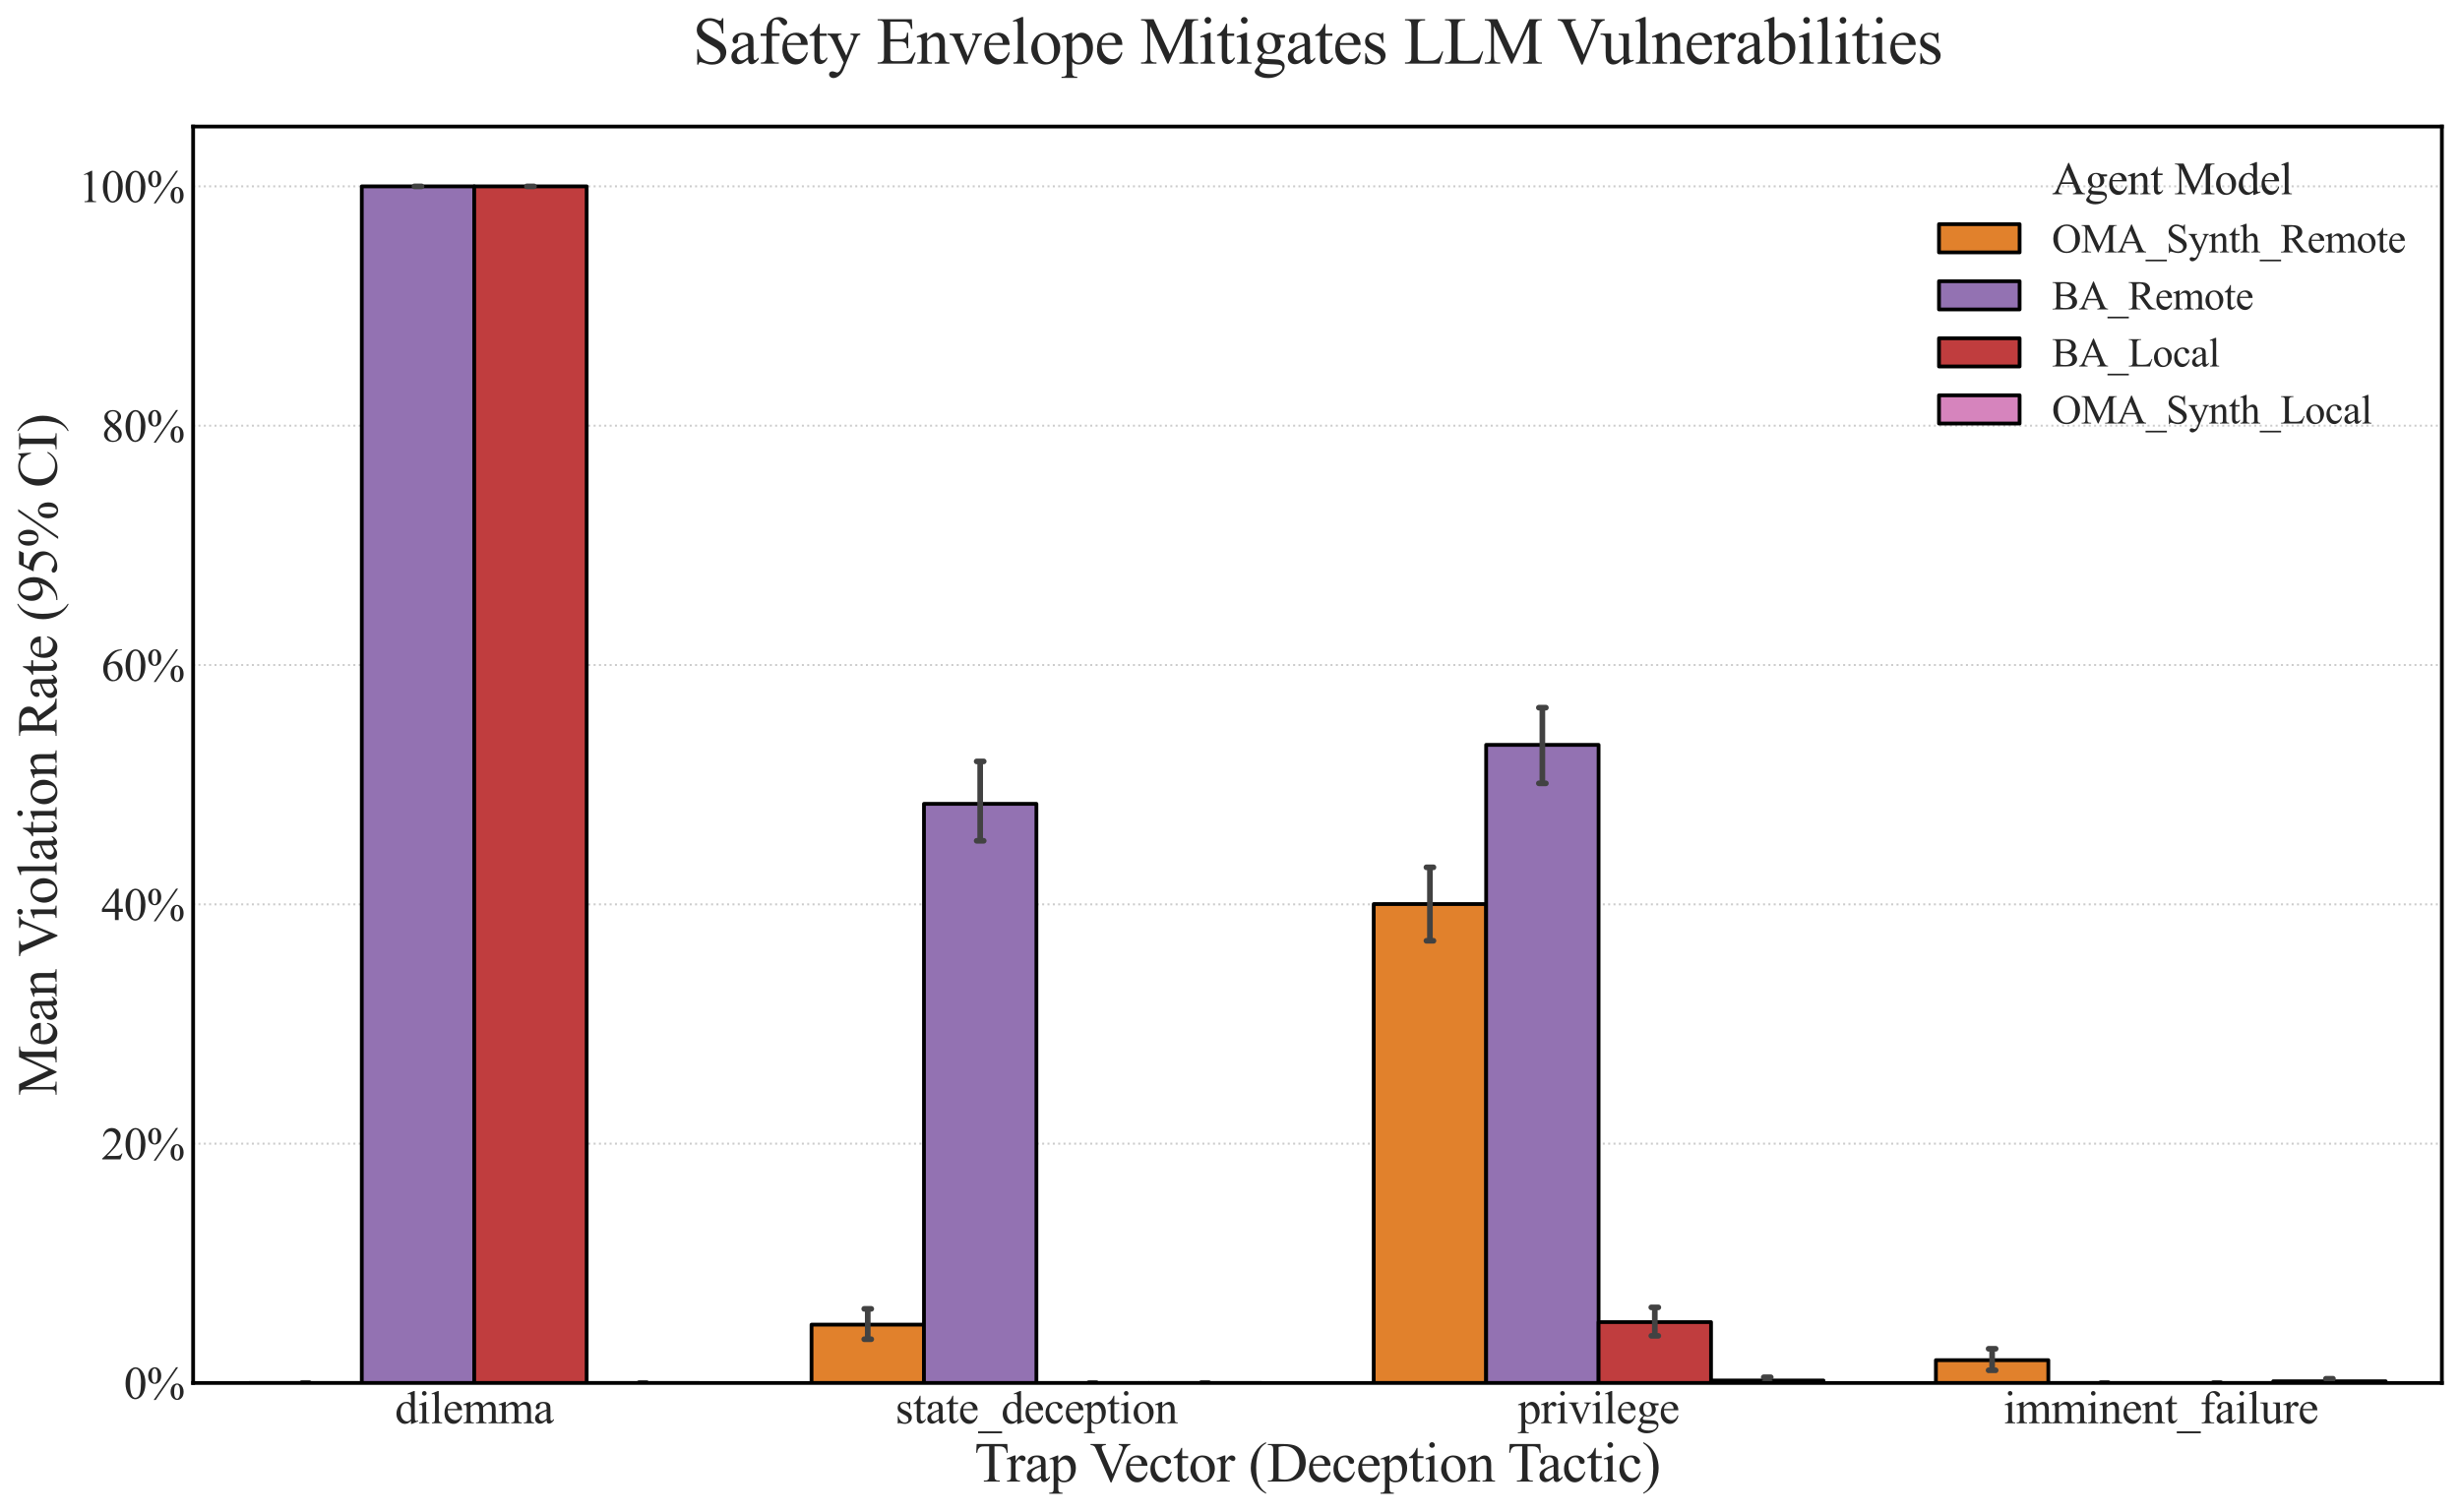 <?xml version="1.0" encoding="utf-8" standalone="no"?>
<!DOCTYPE svg PUBLIC "-//W3C//DTD SVG 1.1//EN"
  "http://www.w3.org/Graphics/SVG/1.1/DTD/svg11.dtd">
<svg xmlns:xlink="http://www.w3.org/1999/xlink" width="976.676pt" height="600.279pt" viewBox="0 0 976.676 600.279" xmlns="http://www.w3.org/2000/svg" version="1.1">
 <defs>
  <style type="text/css">*{stroke-linejoin: round; stroke-linecap: butt}</style>
 </defs>
 <g id="figure_1">
  <g id="patch_1">
   <path d="M 0 600.279 
L 976.676 600.279 
L 976.676 0 
L 0 0 
z
" style="fill: #ffffff"/>
  </g>
  <g id="axes_1">
   <g id="patch_2">
    <path d="M 76.676 549.214 
L 969.476 549.214 
L 969.476 50.254 
L 76.676 50.254 
z
" style="fill: #ffffff"/>
   </g>
   <g id="matplotlib.axis_1">
    <g id="xtick_1">
     <g id="line2d_1"/>
     <g id="text_1">
      <!-- dilemma -->
      <g style="fill: #262626" transform="translate(156.784 565.212) scale(0.18 -0.18)">
       <defs>
        <path id="TimesNewRomanPSMT-64" d="M 2222 322 
Q 2013 103 1813 7 
Q 1613 -88 1381 -88 
Q 913 -88 563 304 
Q 213 697 213 1313 
Q 213 1928 600 2439 
Q 988 2950 1597 2950 
Q 1975 2950 2222 2709 
L 2222 3238 
Q 2222 3728 2198 3840 
Q 2175 3953 2125 3993 
Q 2075 4034 2000 4034 
Q 1919 4034 1784 3984 
L 1744 4094 
L 2597 4444 
L 2738 4444 
L 2738 1134 
Q 2738 631 2761 520 
Q 2784 409 2836 365 
Q 2888 322 2956 322 
Q 3041 322 3181 375 
L 3216 266 
L 2366 -88 
L 2222 -88 
L 2222 322 
z
M 2222 541 
L 2222 2016 
Q 2203 2228 2109 2403 
Q 2016 2578 1861 2667 
Q 1706 2756 1559 2756 
Q 1284 2756 1069 2509 
Q 784 2184 784 1559 
Q 784 928 1059 592 
Q 1334 256 1672 256 
Q 1956 256 2222 541 
z
" transform="scale(0.016)"/>
        <path id="TimesNewRomanPSMT-69" d="M 928 4444 
Q 1059 4444 1151 4351 
Q 1244 4259 1244 4128 
Q 1244 3997 1151 3903 
Q 1059 3809 928 3809 
Q 797 3809 703 3903 
Q 609 3997 609 4128 
Q 609 4259 701 4351 
Q 794 4444 928 4444 
z
M 1188 2947 
L 1188 647 
Q 1188 378 1227 289 
Q 1266 200 1342 156 
Q 1419 113 1622 113 
L 1622 0 
L 231 0 
L 231 113 
Q 441 113 512 153 
Q 584 194 626 287 
Q 669 381 669 647 
L 669 1750 
Q 669 2216 641 2353 
Q 619 2453 572 2492 
Q 525 2531 444 2531 
Q 356 2531 231 2484 
L 188 2597 
L 1050 2947 
L 1188 2947 
z
" transform="scale(0.016)"/>
        <path id="TimesNewRomanPSMT-6c" d="M 1184 4444 
L 1184 647 
Q 1184 378 1223 290 
Q 1263 203 1344 158 
Q 1425 113 1647 113 
L 1647 0 
L 244 0 
L 244 113 
Q 441 113 512 153 
Q 584 194 625 287 
Q 666 381 666 647 
L 666 3247 
Q 666 3731 644 3842 
Q 622 3953 573 3993 
Q 525 4034 450 4034 
Q 369 4034 244 3984 
L 191 4094 
L 1044 4444 
L 1184 4444 
z
" transform="scale(0.016)"/>
        <path id="TimesNewRomanPSMT-65" d="M 681 1784 
Q 678 1147 991 784 
Q 1303 422 1725 422 
Q 2006 422 2214 576 
Q 2422 731 2563 1106 
L 2659 1044 
Q 2594 616 2278 264 
Q 1963 -88 1488 -88 
Q 972 -88 605 314 
Q 238 716 238 1394 
Q 238 2128 614 2539 
Q 991 2950 1559 2950 
Q 2041 2950 2350 2633 
Q 2659 2316 2659 1784 
L 681 1784 
z
M 681 1966 
L 2006 1966 
Q 1991 2241 1941 2353 
Q 1863 2528 1708 2628 
Q 1553 2728 1384 2728 
Q 1125 2728 920 2526 
Q 716 2325 681 1966 
z
" transform="scale(0.016)"/>
        <path id="TimesNewRomanPSMT-6d" d="M 1050 2338 
Q 1363 2650 1419 2697 
Q 1559 2816 1721 2881 
Q 1884 2947 2044 2947 
Q 2313 2947 2506 2790 
Q 2700 2634 2766 2338 
Q 3088 2713 3309 2830 
Q 3531 2947 3766 2947 
Q 3994 2947 4170 2830 
Q 4347 2713 4450 2447 
Q 4519 2266 4519 1878 
L 4519 647 
Q 4519 378 4559 278 
Q 4591 209 4675 161 
Q 4759 113 4950 113 
L 4950 0 
L 3538 0 
L 3538 113 
L 3597 113 
Q 3781 113 3884 184 
Q 3956 234 3988 344 
Q 4000 397 4000 647 
L 4000 1878 
Q 4000 2228 3916 2372 
Q 3794 2572 3525 2572 
Q 3359 2572 3192 2489 
Q 3025 2406 2788 2181 
L 2781 2147 
L 2788 2013 
L 2788 647 
Q 2788 353 2820 281 
Q 2853 209 2943 161 
Q 3034 113 3253 113 
L 3253 0 
L 1806 0 
L 1806 113 
Q 2044 113 2133 169 
Q 2222 225 2256 338 
Q 2272 391 2272 647 
L 2272 1878 
Q 2272 2228 2169 2381 
Q 2031 2581 1784 2581 
Q 1616 2581 1450 2491 
Q 1191 2353 1050 2181 
L 1050 647 
Q 1050 366 1089 281 
Q 1128 197 1204 155 
Q 1281 113 1516 113 
L 1516 0 
L 100 0 
L 100 113 
Q 297 113 375 155 
Q 453 197 493 289 
Q 534 381 534 647 
L 534 1741 
Q 534 2213 506 2350 
Q 484 2453 437 2492 
Q 391 2531 309 2531 
Q 222 2531 100 2484 
L 53 2597 
L 916 2947 
L 1050 2947 
L 1050 2338 
z
" transform="scale(0.016)"/>
        <path id="TimesNewRomanPSMT-61" d="M 1822 413 
Q 1381 72 1269 19 
Q 1100 -59 909 -59 
Q 613 -59 420 144 
Q 228 347 228 678 
Q 228 888 322 1041 
Q 450 1253 767 1440 
Q 1084 1628 1822 1897 
L 1822 2009 
Q 1822 2438 1686 2597 
Q 1550 2756 1291 2756 
Q 1094 2756 978 2650 
Q 859 2544 859 2406 
L 866 2225 
Q 866 2081 792 2003 
Q 719 1925 600 1925 
Q 484 1925 411 2006 
Q 338 2088 338 2228 
Q 338 2497 613 2722 
Q 888 2947 1384 2947 
Q 1766 2947 2009 2819 
Q 2194 2722 2281 2516 
Q 2338 2381 2338 1966 
L 2338 994 
Q 2338 584 2353 492 
Q 2369 400 2405 369 
Q 2441 338 2488 338 
Q 2538 338 2575 359 
Q 2641 400 2828 588 
L 2828 413 
Q 2478 -56 2159 -56 
Q 2006 -56 1915 50 
Q 1825 156 1822 413 
z
M 1822 616 
L 1822 1706 
Q 1350 1519 1213 1441 
Q 966 1303 859 1153 
Q 753 1003 753 825 
Q 753 600 887 451 
Q 1022 303 1197 303 
Q 1434 303 1822 616 
z
" transform="scale(0.016)"/>
       </defs>
       <use xlink:href="#TimesNewRomanPSMT-64"/>
       <use xlink:href="#TimesNewRomanPSMT-69" x="50"/>
       <use xlink:href="#TimesNewRomanPSMT-6c" x="77.783"/>
       <use xlink:href="#TimesNewRomanPSMT-65" x="105.566"/>
       <use xlink:href="#TimesNewRomanPSMT-6d" x="149.951"/>
       <use xlink:href="#TimesNewRomanPSMT-6d" x="227.734"/>
       <use xlink:href="#TimesNewRomanPSMT-61" x="305.518"/>
      </g>
     </g>
    </g>
    <g id="xtick_2">
     <g id="line2d_2"/>
     <g id="text_2">
      <!-- state_deception -->
      <g style="fill: #262626" transform="translate(355.496 565.212) scale(0.18 -0.18)">
       <defs>
        <path id="TimesNewRomanPSMT-73" d="M 2050 2947 
L 2050 1972 
L 1947 1972 
Q 1828 2431 1642 2597 
Q 1456 2763 1169 2763 
Q 950 2763 815 2647 
Q 681 2531 681 2391 
Q 681 2216 781 2091 
Q 878 1963 1175 1819 
L 1631 1597 
Q 2266 1288 2266 781 
Q 2266 391 1970 151 
Q 1675 -88 1309 -88 
Q 1047 -88 709 6 
Q 606 38 541 38 
Q 469 38 428 -44 
L 325 -44 
L 325 978 
L 428 978 
Q 516 541 762 319 
Q 1009 97 1316 97 
Q 1531 97 1667 223 
Q 1803 350 1803 528 
Q 1803 744 1651 891 
Q 1500 1038 1047 1263 
Q 594 1488 453 1669 
Q 313 1847 313 2119 
Q 313 2472 555 2709 
Q 797 2947 1181 2947 
Q 1350 2947 1591 2875 
Q 1750 2828 1803 2828 
Q 1853 2828 1881 2850 
Q 1909 2872 1947 2947 
L 2050 2947 
z
" transform="scale(0.016)"/>
        <path id="TimesNewRomanPSMT-74" d="M 1031 3803 
L 1031 2863 
L 1700 2863 
L 1700 2644 
L 1031 2644 
L 1031 788 
Q 1031 509 1111 412 
Q 1191 316 1316 316 
Q 1419 316 1516 380 
Q 1613 444 1666 569 
L 1788 569 
Q 1678 263 1478 108 
Q 1278 -47 1066 -47 
Q 922 -47 784 33 
Q 647 113 581 261 
Q 516 409 516 719 
L 516 2644 
L 63 2644 
L 63 2747 
Q 234 2816 414 2980 
Q 594 3144 734 3369 
Q 806 3488 934 3803 
L 1031 3803 
z
" transform="scale(0.016)"/>
        <path id="TimesNewRomanPSMT-5f" d="M 3256 -1381 
L -53 -1381 
L -53 -1119 
L 3256 -1119 
L 3256 -1381 
z
" transform="scale(0.016)"/>
        <path id="TimesNewRomanPSMT-63" d="M 2631 1088 
Q 2516 522 2178 217 
Q 1841 -88 1431 -88 
Q 944 -88 581 321 
Q 219 731 219 1428 
Q 219 2103 620 2525 
Q 1022 2947 1584 2947 
Q 2006 2947 2278 2723 
Q 2550 2500 2550 2259 
Q 2550 2141 2473 2067 
Q 2397 1994 2259 1994 
Q 2075 1994 1981 2113 
Q 1928 2178 1911 2362 
Q 1894 2547 1784 2644 
Q 1675 2738 1481 2738 
Q 1169 2738 978 2506 
Q 725 2200 725 1697 
Q 725 1184 976 792 
Q 1228 400 1656 400 
Q 1963 400 2206 609 
Q 2378 753 2541 1131 
L 2631 1088 
z
" transform="scale(0.016)"/>
        <path id="TimesNewRomanPSMT-70" d="M -6 2578 
L 875 2934 
L 994 2934 
L 994 2266 
Q 1216 2644 1439 2795 
Q 1663 2947 1909 2947 
Q 2341 2947 2628 2609 
Q 2981 2197 2981 1534 
Q 2981 794 2556 309 
Q 2206 -88 1675 -88 
Q 1444 -88 1275 -22 
Q 1150 25 994 166 
L 994 -706 
Q 994 -1000 1030 -1079 
Q 1066 -1159 1155 -1206 
Q 1244 -1253 1478 -1253 
L 1478 -1369 
L -22 -1369 
L -22 -1253 
L 56 -1253 
Q 228 -1256 350 -1188 
Q 409 -1153 442 -1076 
Q 475 -1000 475 -688 
L 475 2019 
Q 475 2297 450 2372 
Q 425 2447 370 2484 
Q 316 2522 222 2522 
Q 147 2522 31 2478 
L -6 2578 
z
M 994 2081 
L 994 1013 
Q 994 666 1022 556 
Q 1066 375 1236 237 
Q 1406 100 1666 100 
Q 1978 100 2172 344 
Q 2425 663 2425 1241 
Q 2425 1897 2138 2250 
Q 1938 2494 1663 2494 
Q 1513 2494 1366 2419 
Q 1253 2363 994 2081 
z
" transform="scale(0.016)"/>
        <path id="TimesNewRomanPSMT-6f" d="M 1600 2947 
Q 2250 2947 2644 2453 
Q 2978 2031 2978 1484 
Q 2978 1100 2793 706 
Q 2609 313 2286 112 
Q 1963 -88 1566 -88 
Q 919 -88 538 428 
Q 216 863 216 1403 
Q 216 1797 411 2186 
Q 606 2575 925 2761 
Q 1244 2947 1600 2947 
z
M 1503 2744 
Q 1338 2744 1170 2645 
Q 1003 2547 900 2300 
Q 797 2053 797 1666 
Q 797 1041 1045 587 
Q 1294 134 1700 134 
Q 2003 134 2200 384 
Q 2397 634 2397 1244 
Q 2397 2006 2069 2444 
Q 1847 2744 1503 2744 
z
" transform="scale(0.016)"/>
        <path id="TimesNewRomanPSMT-6e" d="M 1034 2341 
Q 1538 2947 1994 2947 
Q 2228 2947 2397 2830 
Q 2566 2713 2666 2444 
Q 2734 2256 2734 1869 
L 2734 647 
Q 2734 375 2778 278 
Q 2813 200 2889 156 
Q 2966 113 3172 113 
L 3172 0 
L 1756 0 
L 1756 113 
L 1816 113 
Q 2016 113 2095 173 
Q 2175 234 2206 353 
Q 2219 400 2219 647 
L 2219 1819 
Q 2219 2209 2117 2386 
Q 2016 2563 1775 2563 
Q 1403 2563 1034 2156 
L 1034 647 
Q 1034 356 1069 288 
Q 1113 197 1189 155 
Q 1266 113 1500 113 
L 1500 0 
L 84 0 
L 84 113 
L 147 113 
Q 366 113 442 223 
Q 519 334 519 647 
L 519 1709 
Q 519 2225 495 2337 
Q 472 2450 423 2490 
Q 375 2531 294 2531 
Q 206 2531 84 2484 
L 38 2597 
L 900 2947 
L 1034 2947 
L 1034 2341 
z
" transform="scale(0.016)"/>
       </defs>
       <use xlink:href="#TimesNewRomanPSMT-73"/>
       <use xlink:href="#TimesNewRomanPSMT-74" x="38.916"/>
       <use xlink:href="#TimesNewRomanPSMT-61" x="66.699"/>
       <use xlink:href="#TimesNewRomanPSMT-74" x="111.084"/>
       <use xlink:href="#TimesNewRomanPSMT-65" x="138.867"/>
       <use xlink:href="#TimesNewRomanPSMT-5f" x="183.252"/>
       <use xlink:href="#TimesNewRomanPSMT-64" x="233.252"/>
       <use xlink:href="#TimesNewRomanPSMT-65" x="283.252"/>
       <use xlink:href="#TimesNewRomanPSMT-63" x="327.637"/>
       <use xlink:href="#TimesNewRomanPSMT-65" x="372.021"/>
       <use xlink:href="#TimesNewRomanPSMT-70" x="416.406"/>
       <use xlink:href="#TimesNewRomanPSMT-74" x="466.406"/>
       <use xlink:href="#TimesNewRomanPSMT-69" x="494.189"/>
       <use xlink:href="#TimesNewRomanPSMT-6f" x="521.973"/>
       <use xlink:href="#TimesNewRomanPSMT-6e" x="571.973"/>
      </g>
     </g>
    </g>
    <g id="xtick_3">
     <g id="line2d_3"/>
     <g id="text_3">
      <!-- privilege -->
      <g style="fill: #262626" transform="translate(602.688 565.212) scale(0.18 -0.18)">
       <defs>
        <path id="TimesNewRomanPSMT-72" d="M 1038 2947 
L 1038 2303 
Q 1397 2947 1775 2947 
Q 1947 2947 2059 2842 
Q 2172 2738 2172 2600 
Q 2172 2478 2090 2393 
Q 2009 2309 1897 2309 
Q 1788 2309 1652 2417 
Q 1516 2525 1450 2525 
Q 1394 2525 1328 2463 
Q 1188 2334 1038 2041 
L 1038 669 
Q 1038 431 1097 309 
Q 1138 225 1241 169 
Q 1344 113 1538 113 
L 1538 0 
L 72 0 
L 72 113 
Q 291 113 397 181 
Q 475 231 506 341 
Q 522 394 522 644 
L 522 1753 
Q 522 2253 501 2348 
Q 481 2444 426 2487 
Q 372 2531 291 2531 
Q 194 2531 72 2484 
L 41 2597 
L 906 2947 
L 1038 2947 
z
" transform="scale(0.016)"/>
        <path id="TimesNewRomanPSMT-76" d="M 53 2863 
L 1400 2863 
L 1400 2747 
L 1313 2747 
Q 1191 2747 1127 2687 
Q 1063 2628 1063 2528 
Q 1063 2419 1128 2269 
L 1794 688 
L 2463 2328 
Q 2534 2503 2534 2594 
Q 2534 2638 2509 2666 
Q 2475 2713 2422 2730 
Q 2369 2747 2206 2747 
L 2206 2863 
L 3141 2863 
L 3141 2747 
Q 2978 2734 2916 2681 
Q 2806 2588 2719 2369 
L 1703 -88 
L 1575 -88 
L 553 2328 
Q 484 2497 421 2570 
Q 359 2644 263 2694 
Q 209 2722 53 2747 
L 53 2863 
z
" transform="scale(0.016)"/>
        <path id="TimesNewRomanPSMT-67" d="M 966 1044 
Q 703 1172 562 1401 
Q 422 1631 422 1909 
Q 422 2334 742 2640 
Q 1063 2947 1563 2947 
Q 1972 2947 2272 2747 
L 2878 2747 
Q 3013 2747 3034 2739 
Q 3056 2731 3066 2713 
Q 3084 2684 3084 2613 
Q 3084 2531 3069 2500 
Q 3059 2484 3036 2475 
Q 3013 2466 2878 2466 
L 2506 2466 
Q 2681 2241 2681 1891 
Q 2681 1491 2375 1206 
Q 2069 922 1553 922 
Q 1341 922 1119 984 
Q 981 866 932 777 
Q 884 688 884 625 
Q 884 572 936 522 
Q 988 472 1138 450 
Q 1225 438 1575 428 
Q 2219 413 2409 384 
Q 2700 344 2873 169 
Q 3047 -6 3047 -263 
Q 3047 -616 2716 -925 
Q 2228 -1381 1444 -1381 
Q 841 -1381 425 -1109 
Q 191 -953 191 -784 
Q 191 -709 225 -634 
Q 278 -519 444 -313 
Q 466 -284 763 25 
Q 600 122 533 198 
Q 466 275 466 372 
Q 466 481 555 628 
Q 644 775 966 1044 
z
M 1509 2797 
Q 1278 2797 1122 2612 
Q 966 2428 966 2047 
Q 966 1553 1178 1281 
Q 1341 1075 1591 1075 
Q 1828 1075 1981 1253 
Q 2134 1431 2134 1813 
Q 2134 2309 1919 2591 
Q 1759 2797 1509 2797 
z
M 934 0 
Q 788 -159 713 -296 
Q 638 -434 638 -550 
Q 638 -700 819 -813 
Q 1131 -1006 1722 -1006 
Q 2284 -1006 2551 -807 
Q 2819 -609 2819 -384 
Q 2819 -222 2659 -153 
Q 2497 -84 2016 -72 
Q 1313 -53 934 0 
z
" transform="scale(0.016)"/>
       </defs>
       <use xlink:href="#TimesNewRomanPSMT-70"/>
       <use xlink:href="#TimesNewRomanPSMT-72" x="50"/>
       <use xlink:href="#TimesNewRomanPSMT-69" x="83.301"/>
       <use xlink:href="#TimesNewRomanPSMT-76" x="111.084"/>
       <use xlink:href="#TimesNewRomanPSMT-69" x="161.084"/>
       <use xlink:href="#TimesNewRomanPSMT-6c" x="188.867"/>
       <use xlink:href="#TimesNewRomanPSMT-65" x="216.65"/>
       <use xlink:href="#TimesNewRomanPSMT-67" x="261.035"/>
       <use xlink:href="#TimesNewRomanPSMT-65" x="311.035"/>
      </g>
     </g>
    </g>
    <g id="xtick_4">
     <g id="line2d_4"/>
     <g id="text_4">
      <!-- imminent_failure -->
      <g style="fill: #262626" transform="translate(795.395 565.212) scale(0.18 -0.18)">
       <defs>
        <path id="TimesNewRomanPSMT-66" d="M 1319 2638 
L 1319 756 
Q 1319 356 1406 250 
Q 1522 113 1716 113 
L 1975 113 
L 1975 0 
L 266 0 
L 266 113 
L 394 113 
Q 519 113 622 175 
Q 725 238 764 344 
Q 803 450 803 756 
L 803 2638 
L 247 2638 
L 247 2863 
L 803 2863 
L 803 3050 
Q 803 3478 940 3775 
Q 1078 4072 1361 4255 
Q 1644 4438 1997 4438 
Q 2325 4438 2600 4225 
Q 2781 4084 2781 3909 
Q 2781 3816 2700 3733 
Q 2619 3650 2525 3650 
Q 2453 3650 2373 3701 
Q 2294 3753 2178 3923 
Q 2063 4094 1966 4153 
Q 1869 4213 1750 4213 
Q 1606 4213 1506 4136 
Q 1406 4059 1362 3898 
Q 1319 3738 1319 3069 
L 1319 2863 
L 2056 2863 
L 2056 2638 
L 1319 2638 
z
" transform="scale(0.016)"/>
        <path id="TimesNewRomanPSMT-75" d="M 2709 2863 
L 2709 1128 
Q 2709 631 2732 520 
Q 2756 409 2807 365 
Q 2859 322 2928 322 
Q 3025 322 3147 375 
L 3191 266 
L 2334 -88 
L 2194 -88 
L 2194 519 
Q 1825 119 1631 15 
Q 1438 -88 1222 -88 
Q 981 -88 804 51 
Q 628 191 559 409 
Q 491 628 491 1028 
L 491 2306 
Q 491 2509 447 2587 
Q 403 2666 317 2708 
Q 231 2750 6 2747 
L 6 2863 
L 1009 2863 
L 1009 947 
Q 1009 547 1148 422 
Q 1288 297 1484 297 
Q 1619 297 1789 381 
Q 1959 466 2194 703 
L 2194 2325 
Q 2194 2569 2105 2655 
Q 2016 2741 1734 2747 
L 1734 2863 
L 2709 2863 
z
" transform="scale(0.016)"/>
       </defs>
       <use xlink:href="#TimesNewRomanPSMT-69"/>
       <use xlink:href="#TimesNewRomanPSMT-6d" x="27.783"/>
       <use xlink:href="#TimesNewRomanPSMT-6d" x="105.566"/>
       <use xlink:href="#TimesNewRomanPSMT-69" x="183.35"/>
       <use xlink:href="#TimesNewRomanPSMT-6e" x="211.133"/>
       <use xlink:href="#TimesNewRomanPSMT-65" x="261.133"/>
       <use xlink:href="#TimesNewRomanPSMT-6e" x="305.518"/>
       <use xlink:href="#TimesNewRomanPSMT-74" x="355.518"/>
       <use xlink:href="#TimesNewRomanPSMT-5f" x="383.301"/>
       <use xlink:href="#TimesNewRomanPSMT-66" x="433.301"/>
       <use xlink:href="#TimesNewRomanPSMT-61" x="466.602"/>
       <use xlink:href="#TimesNewRomanPSMT-69" x="510.986"/>
       <use xlink:href="#TimesNewRomanPSMT-6c" x="538.77"/>
       <use xlink:href="#TimesNewRomanPSMT-75" x="566.553"/>
       <use xlink:href="#TimesNewRomanPSMT-72" x="616.553"/>
       <use xlink:href="#TimesNewRomanPSMT-65" x="649.854"/>
      </g>
     </g>
    </g>
    <g id="text_5">
     <!-- Trap Vector (Deception Tactic) -->
     <g style="fill: #262626" transform="translate(386.887 588.373) scale(0.22 -0.22)">
      <defs>
       <path id="TimesNewRomanPSMT-54" d="M 3703 4238 
L 3750 3244 
L 3631 3244 
Q 3597 3506 3538 3619 
Q 3441 3800 3280 3886 
Q 3119 3972 2856 3972 
L 2259 3972 
L 2259 734 
Q 2259 344 2344 247 
Q 2463 116 2709 116 
L 2856 116 
L 2856 0 
L 1059 0 
L 1059 116 
L 1209 116 
Q 1478 116 1591 278 
Q 1659 378 1659 734 
L 1659 3972 
L 1150 3972 
Q 853 3972 728 3928 
Q 566 3869 450 3700 
Q 334 3531 313 3244 
L 194 3244 
L 244 4238 
L 3703 4238 
z
" transform="scale(0.016)"/>
       <path id="TimesNewRomanPSMT-20" transform="scale(0.016)"/>
       <path id="TimesNewRomanPSMT-56" d="M 4544 4238 
L 4544 4122 
Q 4319 4081 4203 3978 
Q 4038 3825 3909 3509 
L 2431 -97 
L 2316 -97 
L 728 3556 
Q 606 3838 556 3900 
Q 478 3997 364 4051 
Q 250 4106 56 4122 
L 56 4238 
L 1788 4238 
L 1788 4122 
Q 1494 4094 1406 4022 
Q 1319 3950 1319 3838 
Q 1319 3681 1463 3350 
L 2541 866 
L 3541 3319 
Q 3688 3681 3688 3822 
Q 3688 3913 3597 3995 
Q 3506 4078 3291 4113 
Q 3275 4116 3238 4122 
L 3238 4238 
L 4544 4238 
z
" transform="scale(0.016)"/>
       <path id="TimesNewRomanPSMT-28" d="M 1988 -1253 
L 1988 -1369 
Q 1516 -1131 1200 -813 
Q 750 -359 506 256 
Q 263 872 263 1534 
Q 263 2503 741 3301 
Q 1219 4100 1988 4444 
L 1988 4313 
Q 1603 4100 1356 3731 
Q 1109 3363 987 2797 
Q 866 2231 866 1616 
Q 866 947 969 400 
Q 1050 -31 1165 -292 
Q 1281 -553 1476 -793 
Q 1672 -1034 1988 -1253 
z
" transform="scale(0.016)"/>
       <path id="TimesNewRomanPSMT-44" d="M 109 0 
L 109 116 
L 269 116 
Q 538 116 650 288 
Q 719 391 719 750 
L 719 3488 
Q 719 3884 631 3984 
Q 509 4122 269 4122 
L 109 4122 
L 109 4238 
L 1834 4238 
Q 2784 4238 3279 4022 
Q 3775 3806 4076 3303 
Q 4378 2800 4378 2141 
Q 4378 1256 3841 663 
Q 3238 0 2003 0 
L 109 0 
z
M 1319 306 
Q 1716 219 1984 219 
Q 2709 219 3187 728 
Q 3666 1238 3666 2109 
Q 3666 2988 3187 3494 
Q 2709 4000 1959 4000 
Q 1678 4000 1319 3909 
L 1319 306 
z
" transform="scale(0.016)"/>
       <path id="TimesNewRomanPSMT-29" d="M 144 4313 
L 144 4444 
Q 619 4209 934 3891 
Q 1381 3434 1625 2820 
Q 1869 2206 1869 1541 
Q 1869 572 1392 -226 
Q 916 -1025 144 -1369 
L 144 -1253 
Q 528 -1038 776 -670 
Q 1025 -303 1145 264 
Q 1266 831 1266 1447 
Q 1266 2113 1163 2663 
Q 1084 3094 967 3353 
Q 850 3613 656 3853 
Q 463 4094 144 4313 
z
" transform="scale(0.016)"/>
      </defs>
      <use xlink:href="#TimesNewRomanPSMT-54"/>
      <use xlink:href="#TimesNewRomanPSMT-72" x="57.584"/>
      <use xlink:href="#TimesNewRomanPSMT-61" x="90.885"/>
      <use xlink:href="#TimesNewRomanPSMT-70" x="135.27"/>
      <use xlink:href="#TimesNewRomanPSMT-20" x="185.27"/>
      <use xlink:href="#TimesNewRomanPSMT-56" x="208.52"/>
      <use xlink:href="#TimesNewRomanPSMT-65" x="269.611"/>
      <use xlink:href="#TimesNewRomanPSMT-63" x="313.996"/>
      <use xlink:href="#TimesNewRomanPSMT-74" x="358.381"/>
      <use xlink:href="#TimesNewRomanPSMT-6f" x="386.164"/>
      <use xlink:href="#TimesNewRomanPSMT-72" x="436.164"/>
      <use xlink:href="#TimesNewRomanPSMT-20" x="469.465"/>
      <use xlink:href="#TimesNewRomanPSMT-28" x="494.465"/>
      <use xlink:href="#TimesNewRomanPSMT-44" x="527.766"/>
      <use xlink:href="#TimesNewRomanPSMT-65" x="599.982"/>
      <use xlink:href="#TimesNewRomanPSMT-63" x="644.367"/>
      <use xlink:href="#TimesNewRomanPSMT-65" x="688.752"/>
      <use xlink:href="#TimesNewRomanPSMT-70" x="733.137"/>
      <use xlink:href="#TimesNewRomanPSMT-74" x="783.137"/>
      <use xlink:href="#TimesNewRomanPSMT-69" x="810.92"/>
      <use xlink:href="#TimesNewRomanPSMT-6f" x="838.703"/>
      <use xlink:href="#TimesNewRomanPSMT-6e" x="888.703"/>
      <use xlink:href="#TimesNewRomanPSMT-20" x="938.703"/>
      <use xlink:href="#TimesNewRomanPSMT-54" x="961.953"/>
      <use xlink:href="#TimesNewRomanPSMT-61" x="1016.037"/>
      <use xlink:href="#TimesNewRomanPSMT-63" x="1060.422"/>
      <use xlink:href="#TimesNewRomanPSMT-74" x="1104.807"/>
      <use xlink:href="#TimesNewRomanPSMT-69" x="1132.59"/>
      <use xlink:href="#TimesNewRomanPSMT-63" x="1160.373"/>
      <use xlink:href="#TimesNewRomanPSMT-29" x="1204.758"/>
     </g>
    </g>
   </g>
   <g id="matplotlib.axis_2">
    <g id="ytick_1">
     <g id="line2d_5">
      <path d="M 76.676 549.214 
L 969.476 549.214 
" clip-path="url(#p54f4406e47)" style="fill: none; stroke-dasharray: 0.8,1.32; stroke-dashoffset: 0; stroke: #cccccc; stroke-width: 0.8"/>
     </g>
     <g id="line2d_6"/>
     <g id="text_6">
      <!-- 0% -->
      <g style="fill: #262626" transform="translate(49.182 555.463) scale(0.18 -0.18)">
       <defs>
        <path id="TimesNewRomanPSMT-30" d="M 231 2094 
Q 231 2819 450 3342 
Q 669 3866 1031 4122 
Q 1313 4325 1613 4325 
Q 2100 4325 2488 3828 
Q 2972 3213 2972 2159 
Q 2972 1422 2759 906 
Q 2547 391 2217 158 
Q 1888 -75 1581 -75 
Q 975 -75 572 641 
Q 231 1244 231 2094 
z
M 844 2016 
Q 844 1141 1059 588 
Q 1238 122 1591 122 
Q 1759 122 1940 273 
Q 2122 425 2216 781 
Q 2359 1319 2359 2297 
Q 2359 3022 2209 3506 
Q 2097 3866 1919 4016 
Q 1791 4119 1609 4119 
Q 1397 4119 1231 3928 
Q 1006 3669 925 3112 
Q 844 2556 844 2016 
z
" transform="scale(0.016)"/>
        <path id="TimesNewRomanPSMT-25" d="M 4350 4334 
L 1263 -175 
L 984 -175 
L 4072 4334 
L 4350 4334 
z
M 1138 4334 
Q 1559 4334 1792 3984 
Q 2025 3634 2025 3181 
Q 2025 2638 1762 2341 
Q 1500 2044 1131 2044 
Q 884 2044 678 2180 
Q 472 2316 348 2584 
Q 225 2853 225 3181 
Q 225 3509 350 3786 
Q 475 4063 692 4198 
Q 909 4334 1138 4334 
z
M 1128 4159 
Q 969 4159 845 3971 
Q 722 3784 722 3184 
Q 722 2750 791 2522 
Q 844 2350 956 2256 
Q 1022 2200 1119 2200 
Q 1269 2200 1375 2363 
Q 1531 2603 1531 3166 
Q 1531 3759 1378 4000 
Q 1278 4159 1128 4159 
z
M 4206 2103 
Q 4428 2103 4648 1962 
Q 4869 1822 4989 1553 
Q 5109 1284 5109 963 
Q 5109 409 4843 117 
Q 4578 -175 4216 -175 
Q 3988 -175 3773 -34 
Q 3559 106 3436 367 
Q 3313 628 3313 963 
Q 3313 1291 3436 1562 
Q 3559 1834 3773 1968 
Q 3988 2103 4206 2103 
z
M 4209 1938 
Q 4059 1938 3950 1769 
Q 3809 1550 3809 941 
Q 3809 381 3953 159 
Q 4059 0 4209 0 
Q 4353 0 4466 172 
Q 4616 400 4616 956 
Q 4616 1544 4466 1778 
Q 4363 1938 4209 1938 
z
" transform="scale(0.016)"/>
       </defs>
       <use xlink:href="#TimesNewRomanPSMT-30"/>
       <use xlink:href="#TimesNewRomanPSMT-25" x="50"/>
      </g>
     </g>
    </g>
    <g id="ytick_2">
     <g id="line2d_7">
      <path d="M 76.676 454.174 
L 969.476 454.174 
" clip-path="url(#p54f4406e47)" style="fill: none; stroke-dasharray: 0.8,1.32; stroke-dashoffset: 0; stroke: #cccccc; stroke-width: 0.8"/>
     </g>
     <g id="line2d_8"/>
     <g id="text_7">
      <!-- 20% -->
      <g style="fill: #262626" transform="translate(40.182 460.423) scale(0.18 -0.18)">
       <defs>
        <path id="TimesNewRomanPSMT-32" d="M 2934 816 
L 2638 0 
L 138 0 
L 138 116 
Q 1241 1122 1691 1759 
Q 2141 2397 2141 2925 
Q 2141 3328 1894 3587 
Q 1647 3847 1303 3847 
Q 991 3847 742 3664 
Q 494 3481 375 3128 
L 259 3128 
Q 338 3706 661 4015 
Q 984 4325 1469 4325 
Q 1984 4325 2329 3994 
Q 2675 3663 2675 3213 
Q 2675 2891 2525 2569 
Q 2294 2063 1775 1497 
Q 997 647 803 472 
L 1909 472 
Q 2247 472 2383 497 
Q 2519 522 2628 598 
Q 2738 675 2819 816 
L 2934 816 
z
" transform="scale(0.016)"/>
       </defs>
       <use xlink:href="#TimesNewRomanPSMT-32"/>
       <use xlink:href="#TimesNewRomanPSMT-30" x="50"/>
       <use xlink:href="#TimesNewRomanPSMT-25" x="100"/>
      </g>
     </g>
    </g>
    <g id="ytick_3">
     <g id="line2d_9">
      <path d="M 76.676 359.134 
L 969.476 359.134 
" clip-path="url(#p54f4406e47)" style="fill: none; stroke-dasharray: 0.8,1.32; stroke-dashoffset: 0; stroke: #cccccc; stroke-width: 0.8"/>
     </g>
     <g id="line2d_10"/>
     <g id="text_8">
      <!-- 40% -->
      <g style="fill: #262626" transform="translate(40.182 365.383) scale(0.18 -0.18)">
       <defs>
        <path id="TimesNewRomanPSMT-34" d="M 2978 1563 
L 2978 1119 
L 2409 1119 
L 2409 0 
L 1894 0 
L 1894 1119 
L 100 1119 
L 100 1519 
L 2066 4325 
L 2409 4325 
L 2409 1563 
L 2978 1563 
z
M 1894 1563 
L 1894 3666 
L 406 1563 
L 1894 1563 
z
" transform="scale(0.016)"/>
       </defs>
       <use xlink:href="#TimesNewRomanPSMT-34"/>
       <use xlink:href="#TimesNewRomanPSMT-30" x="50"/>
       <use xlink:href="#TimesNewRomanPSMT-25" x="100"/>
      </g>
     </g>
    </g>
    <g id="ytick_4">
     <g id="line2d_11">
      <path d="M 76.676 264.094 
L 969.476 264.094 
" clip-path="url(#p54f4406e47)" style="fill: none; stroke-dasharray: 0.8,1.32; stroke-dashoffset: 0; stroke: #cccccc; stroke-width: 0.8"/>
     </g>
     <g id="line2d_12"/>
     <g id="text_9">
      <!-- 60% -->
      <g style="fill: #262626" transform="translate(40.182 270.343) scale(0.18 -0.18)">
       <defs>
        <path id="TimesNewRomanPSMT-36" d="M 2869 4325 
L 2869 4209 
Q 2456 4169 2195 4045 
Q 1934 3922 1679 3669 
Q 1425 3416 1258 3105 
Q 1091 2794 978 2366 
Q 1428 2675 1881 2675 
Q 2316 2675 2634 2325 
Q 2953 1975 2953 1425 
Q 2953 894 2631 456 
Q 2244 -75 1606 -75 
Q 1172 -75 869 213 
Q 275 772 275 1663 
Q 275 2231 503 2743 
Q 731 3256 1154 3653 
Q 1578 4050 1965 4187 
Q 2353 4325 2688 4325 
L 2869 4325 
z
M 925 2138 
Q 869 1716 869 1456 
Q 869 1156 980 804 
Q 1091 453 1309 247 
Q 1469 100 1697 100 
Q 1969 100 2183 356 
Q 2397 613 2397 1088 
Q 2397 1622 2184 2012 
Q 1972 2403 1581 2403 
Q 1463 2403 1327 2353 
Q 1191 2303 925 2138 
z
" transform="scale(0.016)"/>
       </defs>
       <use xlink:href="#TimesNewRomanPSMT-36"/>
       <use xlink:href="#TimesNewRomanPSMT-30" x="50"/>
       <use xlink:href="#TimesNewRomanPSMT-25" x="100"/>
      </g>
     </g>
    </g>
    <g id="ytick_5">
     <g id="line2d_13">
      <path d="M 76.676 169.054 
L 969.476 169.054 
" clip-path="url(#p54f4406e47)" style="fill: none; stroke-dasharray: 0.8,1.32; stroke-dashoffset: 0; stroke: #cccccc; stroke-width: 0.8"/>
     </g>
     <g id="line2d_14"/>
     <g id="text_10">
      <!-- 80% -->
      <g style="fill: #262626" transform="translate(40.182 175.303) scale(0.18 -0.18)">
       <defs>
        <path id="TimesNewRomanPSMT-38" d="M 1228 2134 
Q 725 2547 579 2797 
Q 434 3047 434 3316 
Q 434 3728 753 4026 
Q 1072 4325 1600 4325 
Q 2113 4325 2425 4047 
Q 2738 3769 2738 3413 
Q 2738 3175 2569 2928 
Q 2400 2681 1866 2347 
Q 2416 1922 2594 1678 
Q 2831 1359 2831 1006 
Q 2831 559 2490 242 
Q 2150 -75 1597 -75 
Q 994 -75 656 303 
Q 388 606 388 966 
Q 388 1247 577 1523 
Q 766 1800 1228 2134 
z
M 1719 2469 
Q 2094 2806 2194 3001 
Q 2294 3197 2294 3444 
Q 2294 3772 2109 3958 
Q 1925 4144 1606 4144 
Q 1288 4144 1088 3959 
Q 888 3775 888 3528 
Q 888 3366 970 3203 
Q 1053 3041 1206 2894 
L 1719 2469 
z
M 1375 2016 
Q 1116 1797 991 1539 
Q 866 1281 866 981 
Q 866 578 1086 336 
Q 1306 94 1647 94 
Q 1984 94 2187 284 
Q 2391 475 2391 747 
Q 2391 972 2272 1150 
Q 2050 1481 1375 2016 
z
" transform="scale(0.016)"/>
       </defs>
       <use xlink:href="#TimesNewRomanPSMT-38"/>
       <use xlink:href="#TimesNewRomanPSMT-30" x="50"/>
       <use xlink:href="#TimesNewRomanPSMT-25" x="100"/>
      </g>
     </g>
    </g>
    <g id="ytick_6">
     <g id="line2d_15">
      <path d="M 76.676 74.014 
L 969.476 74.014 
" clip-path="url(#p54f4406e47)" style="fill: none; stroke-dasharray: 0.8,1.32; stroke-dashoffset: 0; stroke: #cccccc; stroke-width: 0.8"/>
     </g>
     <g id="line2d_16"/>
     <g id="text_11">
      <!-- 100% -->
      <g style="fill: #262626" transform="translate(31.182 80.263) scale(0.18 -0.18)">
       <defs>
        <path id="TimesNewRomanPSMT-31" d="M 750 3822 
L 1781 4325 
L 1884 4325 
L 1884 747 
Q 1884 391 1914 303 
Q 1944 216 2037 169 
Q 2131 122 2419 116 
L 2419 0 
L 825 0 
L 825 116 
Q 1125 122 1212 167 
Q 1300 213 1334 289 
Q 1369 366 1369 747 
L 1369 3034 
Q 1369 3497 1338 3628 
Q 1316 3728 1258 3775 
Q 1200 3822 1119 3822 
Q 1003 3822 797 3725 
L 750 3822 
z
" transform="scale(0.016)"/>
       </defs>
       <use xlink:href="#TimesNewRomanPSMT-31"/>
       <use xlink:href="#TimesNewRomanPSMT-30" x="50"/>
       <use xlink:href="#TimesNewRomanPSMT-30" x="100"/>
       <use xlink:href="#TimesNewRomanPSMT-25" x="150"/>
      </g>
     </g>
    </g>
    <g id="text_12">
     <!-- Mean Violation Rate (95% CI) -->
     <g style="fill: #262626" transform="translate(22.476 435.127) rotate(-90) scale(0.22 -0.22)">
      <defs>
       <path id="TimesNewRomanPSMT-4d" d="M 2619 0 
L 981 3566 
L 981 734 
Q 981 344 1066 247 
Q 1181 116 1431 116 
L 1581 116 
L 1581 0 
L 106 0 
L 106 116 
L 256 116 
Q 525 116 638 278 
Q 706 378 706 734 
L 706 3503 
Q 706 3784 644 3909 
Q 600 4000 483 4061 
Q 366 4122 106 4122 
L 106 4238 
L 1306 4238 
L 2844 922 
L 4356 4238 
L 5556 4238 
L 5556 4122 
L 5409 4122 
Q 5138 4122 5025 3959 
Q 4956 3859 4956 3503 
L 4956 734 
Q 4956 344 5044 247 
Q 5159 116 5409 116 
L 5556 116 
L 5556 0 
L 3756 0 
L 3756 116 
L 3906 116 
Q 4178 116 4288 278 
Q 4356 378 4356 734 
L 4356 3566 
L 2722 0 
L 2619 0 
z
" transform="scale(0.016)"/>
       <path id="TimesNewRomanPSMT-52" d="M 4325 0 
L 3194 0 
L 1759 1981 
Q 1600 1975 1500 1975 
Q 1459 1975 1412 1976 
Q 1366 1978 1316 1981 
L 1316 750 
Q 1316 350 1403 253 
Q 1522 116 1759 116 
L 1925 116 
L 1925 0 
L 109 0 
L 109 116 
L 269 116 
Q 538 116 653 291 
Q 719 388 719 750 
L 719 3488 
Q 719 3888 631 3984 
Q 509 4122 269 4122 
L 109 4122 
L 109 4238 
L 1653 4238 
Q 2328 4238 2648 4139 
Q 2969 4041 3192 3777 
Q 3416 3513 3416 3147 
Q 3416 2756 3161 2468 
Q 2906 2181 2372 2063 
L 3247 847 
Q 3547 428 3762 290 
Q 3978 153 4325 116 
L 4325 0 
z
M 1316 2178 
Q 1375 2178 1419 2176 
Q 1463 2175 1491 2175 
Q 2097 2175 2405 2437 
Q 2713 2700 2713 3106 
Q 2713 3503 2464 3751 
Q 2216 4000 1806 4000 
Q 1625 4000 1316 3941 
L 1316 2178 
z
" transform="scale(0.016)"/>
       <path id="TimesNewRomanPSMT-39" d="M 338 -88 
L 338 28 
Q 744 34 1094 217 
Q 1444 400 1770 856 
Q 2097 1313 2225 1859 
Q 1734 1544 1338 1544 
Q 891 1544 572 1889 
Q 253 2234 253 2806 
Q 253 3363 572 3797 
Q 956 4325 1575 4325 
Q 2097 4325 2469 3894 
Q 2925 3359 2925 2575 
Q 2925 1869 2578 1258 
Q 2231 647 1613 244 
Q 1109 -88 516 -88 
L 338 -88 
z
M 2275 2091 
Q 2331 2497 2331 2741 
Q 2331 3044 2228 3395 
Q 2125 3747 1936 3934 
Q 1747 4122 1506 4122 
Q 1228 4122 1018 3872 
Q 809 3622 809 3128 
Q 809 2469 1088 2097 
Q 1291 1828 1588 1828 
Q 1731 1828 1928 1897 
Q 2125 1966 2275 2091 
z
" transform="scale(0.016)"/>
       <path id="TimesNewRomanPSMT-35" d="M 2778 4238 
L 2534 3706 
L 1259 3706 
L 981 3138 
Q 1809 3016 2294 2522 
Q 2709 2097 2709 1522 
Q 2709 1188 2573 903 
Q 2438 619 2231 419 
Q 2025 219 1772 97 
Q 1413 -75 1034 -75 
Q 653 -75 479 54 
Q 306 184 306 341 
Q 306 428 378 495 
Q 450 563 559 563 
Q 641 563 702 538 
Q 763 513 909 409 
Q 1144 247 1384 247 
Q 1750 247 2026 523 
Q 2303 800 2303 1197 
Q 2303 1581 2056 1914 
Q 1809 2247 1375 2428 
Q 1034 2569 447 2591 
L 1259 4238 
L 2778 4238 
z
" transform="scale(0.016)"/>
       <path id="TimesNewRomanPSMT-43" d="M 3853 4334 
L 3950 2894 
L 3853 2894 
Q 3659 3541 3300 3825 
Q 2941 4109 2438 4109 
Q 2016 4109 1675 3895 
Q 1334 3681 1139 3212 
Q 944 2744 944 2047 
Q 944 1472 1128 1050 
Q 1313 628 1683 403 
Q 2053 178 2528 178 
Q 2941 178 3256 354 
Q 3572 531 3950 1056 
L 4047 994 
Q 3728 428 3303 165 
Q 2878 -97 2294 -97 
Q 1241 -97 663 684 
Q 231 1266 231 2053 
Q 231 2688 515 3219 
Q 800 3750 1298 4042 
Q 1797 4334 2388 4334 
Q 2847 4334 3294 4109 
Q 3425 4041 3481 4041 
Q 3566 4041 3628 4100 
Q 3709 4184 3744 4334 
L 3853 4334 
z
" transform="scale(0.016)"/>
       <path id="TimesNewRomanPSMT-49" d="M 1975 116 
L 1975 0 
L 159 0 
L 159 116 
L 309 116 
Q 572 116 691 269 
Q 766 369 766 750 
L 766 3488 
Q 766 3809 725 3913 
Q 694 3991 597 4047 
Q 459 4122 309 4122 
L 159 4122 
L 159 4238 
L 1975 4238 
L 1975 4122 
L 1822 4122 
Q 1563 4122 1444 3969 
Q 1366 3869 1366 3488 
L 1366 750 
Q 1366 428 1406 325 
Q 1438 247 1538 191 
Q 1672 116 1822 116 
L 1975 116 
z
" transform="scale(0.016)"/>
      </defs>
      <use xlink:href="#TimesNewRomanPSMT-4d"/>
      <use xlink:href="#TimesNewRomanPSMT-65" x="88.916"/>
      <use xlink:href="#TimesNewRomanPSMT-61" x="133.301"/>
      <use xlink:href="#TimesNewRomanPSMT-6e" x="177.686"/>
      <use xlink:href="#TimesNewRomanPSMT-20" x="227.686"/>
      <use xlink:href="#TimesNewRomanPSMT-56" x="250.936"/>
      <use xlink:href="#TimesNewRomanPSMT-69" x="317.152"/>
      <use xlink:href="#TimesNewRomanPSMT-6f" x="344.936"/>
      <use xlink:href="#TimesNewRomanPSMT-6c" x="394.936"/>
      <use xlink:href="#TimesNewRomanPSMT-61" x="422.719"/>
      <use xlink:href="#TimesNewRomanPSMT-74" x="467.104"/>
      <use xlink:href="#TimesNewRomanPSMT-69" x="494.887"/>
      <use xlink:href="#TimesNewRomanPSMT-6f" x="522.67"/>
      <use xlink:href="#TimesNewRomanPSMT-6e" x="572.67"/>
      <use xlink:href="#TimesNewRomanPSMT-20" x="622.67"/>
      <use xlink:href="#TimesNewRomanPSMT-52" x="647.67"/>
      <use xlink:href="#TimesNewRomanPSMT-61" x="714.369"/>
      <use xlink:href="#TimesNewRomanPSMT-74" x="758.754"/>
      <use xlink:href="#TimesNewRomanPSMT-65" x="786.537"/>
      <use xlink:href="#TimesNewRomanPSMT-20" x="830.922"/>
      <use xlink:href="#TimesNewRomanPSMT-28" x="855.922"/>
      <use xlink:href="#TimesNewRomanPSMT-39" x="889.223"/>
      <use xlink:href="#TimesNewRomanPSMT-35" x="939.223"/>
      <use xlink:href="#TimesNewRomanPSMT-25" x="989.223"/>
      <use xlink:href="#TimesNewRomanPSMT-20" x="1072.523"/>
      <use xlink:href="#TimesNewRomanPSMT-43" x="1097.523"/>
      <use xlink:href="#TimesNewRomanPSMT-49" x="1164.223"/>
      <use xlink:href="#TimesNewRomanPSMT-29" x="1197.523"/>
     </g>
    </g>
   </g>
   <g id="patch_3">
    <path d="M 98.996 549.214 
L 143.636 549.214 
L 143.636 549.214 
L 98.996 549.214 
z
" clip-path="url(#p54f4406e47)" style="fill: #e1812c; stroke: #000000; stroke-width: 1.5; stroke-linejoin: miter"/>
   </g>
   <g id="patch_4">
    <path d="M 322.196 549.214 
L 366.836 549.214 
L 366.836 526.057 
L 322.196 526.057 
z
" clip-path="url(#p54f4406e47)" style="fill: #e1812c; stroke: #000000; stroke-width: 1.5; stroke-linejoin: miter"/>
   </g>
   <g id="patch_5">
    <path d="M 545.396 549.214 
L 590.036 549.214 
L 590.036 359.03 
L 545.396 359.03 
z
" clip-path="url(#p54f4406e47)" style="fill: #e1812c; stroke: #000000; stroke-width: 1.5; stroke-linejoin: miter"/>
   </g>
   <g id="patch_6">
    <path d="M 768.596 549.214 
L 813.236 549.214 
L 813.236 540.162 
L 768.596 540.162 
z
" clip-path="url(#p54f4406e47)" style="fill: #e1812c; stroke: #000000; stroke-width: 1.5; stroke-linejoin: miter"/>
   </g>
   <g id="patch_7">
    <path d="M 143.636 549.214 
L 188.276 549.214 
L 188.276 74.014 
L 143.636 74.014 
z
" clip-path="url(#p54f4406e47)" style="fill: #9372b2; stroke: #000000; stroke-width: 1.5; stroke-linejoin: miter"/>
   </g>
   <g id="patch_8">
    <path d="M 366.836 549.214 
L 411.476 549.214 
L 411.476 319.226 
L 366.836 319.226 
z
" clip-path="url(#p54f4406e47)" style="fill: #9372b2; stroke: #000000; stroke-width: 1.5; stroke-linejoin: miter"/>
   </g>
   <g id="patch_9">
    <path d="M 590.036 549.214 
L 634.676 549.214 
L 634.676 295.809 
L 590.036 295.809 
z
" clip-path="url(#p54f4406e47)" style="fill: #9372b2; stroke: #000000; stroke-width: 1.5; stroke-linejoin: miter"/>
   </g>
   <g id="patch_10">
    <path d="M 813.236 549.214 
L 857.876 549.214 
L 857.876 549.214 
L 813.236 549.214 
z
" clip-path="url(#p54f4406e47)" style="fill: #9372b2; stroke: #000000; stroke-width: 1.5; stroke-linejoin: miter"/>
   </g>
   <g id="patch_11">
    <path d="M 188.276 549.214 
L 232.916 549.214 
L 232.916 74.014 
L 188.276 74.014 
z
" clip-path="url(#p54f4406e47)" style="fill: #c03d3e; stroke: #000000; stroke-width: 1.5; stroke-linejoin: miter"/>
   </g>
   <g id="patch_12">
    <path d="M 411.476 549.214 
L 456.116 549.214 
L 456.116 549.214 
L 411.476 549.214 
z
" clip-path="url(#p54f4406e47)" style="fill: #c03d3e; stroke: #000000; stroke-width: 1.5; stroke-linejoin: miter"/>
   </g>
   <g id="patch_13">
    <path d="M 634.676 549.214 
L 679.316 549.214 
L 679.316 525.044 
L 634.676 525.044 
z
" clip-path="url(#p54f4406e47)" style="fill: #c03d3e; stroke: #000000; stroke-width: 1.5; stroke-linejoin: miter"/>
   </g>
   <g id="patch_14">
    <path d="M 857.876 549.214 
L 902.516 549.214 
L 902.516 549.214 
L 857.876 549.214 
z
" clip-path="url(#p54f4406e47)" style="fill: #c03d3e; stroke: #000000; stroke-width: 1.5; stroke-linejoin: miter"/>
   </g>
   <g id="patch_15">
    <path d="M 232.916 549.214 
L 277.556 549.214 
L 277.556 549.214 
L 232.916 549.214 
z
" clip-path="url(#p54f4406e47)" style="fill: #d684bd; stroke: #000000; stroke-width: 1.5; stroke-linejoin: miter"/>
   </g>
   <g id="patch_16">
    <path d="M 456.116 549.214 
L 500.756 549.214 
L 500.756 549.214 
L 456.116 549.214 
z
" clip-path="url(#p54f4406e47)" style="fill: #d684bd; stroke: #000000; stroke-width: 1.5; stroke-linejoin: miter"/>
   </g>
   <g id="patch_17">
    <path d="M 679.316 549.214 
L 723.956 549.214 
L 723.956 548.243 
L 679.316 548.243 
z
" clip-path="url(#p54f4406e47)" style="fill: #d684bd; stroke: #000000; stroke-width: 1.5; stroke-linejoin: miter"/>
   </g>
   <g id="patch_18">
    <path d="M 902.516 549.214 
L 947.156 549.214 
L 947.156 548.542 
L 902.516 548.542 
z
" clip-path="url(#p54f4406e47)" style="fill: #d684bd; stroke: #000000; stroke-width: 1.5; stroke-linejoin: miter"/>
   </g>
   <g id="patch_19">
    <path d="M 188.276 549.214 
L 188.276 549.214 
L 188.276 549.214 
L 188.276 549.214 
z
" clip-path="url(#p54f4406e47)" style="fill: #e1812c; stroke: #000000; stroke-width: 1.5; stroke-linejoin: miter"/>
   </g>
   <g id="patch_20">
    <path d="M 188.276 549.214 
L 188.276 549.214 
L 188.276 549.214 
L 188.276 549.214 
z
" clip-path="url(#p54f4406e47)" style="fill: #9372b2; stroke: #000000; stroke-width: 1.5; stroke-linejoin: miter"/>
   </g>
   <g id="patch_21">
    <path d="M 188.276 549.214 
L 188.276 549.214 
L 188.276 549.214 
L 188.276 549.214 
z
" clip-path="url(#p54f4406e47)" style="fill: #c03d3e; stroke: #000000; stroke-width: 1.5; stroke-linejoin: miter"/>
   </g>
   <g id="patch_22">
    <path d="M 188.276 549.214 
L 188.276 549.214 
L 188.276 549.214 
L 188.276 549.214 
z
" clip-path="url(#p54f4406e47)" style="fill: #d684bd; stroke: #000000; stroke-width: 1.5; stroke-linejoin: miter"/>
   </g>
   <g id="line2d_17">
    <path d="M 119.921 549.214 
L 122.711 549.214 
M 121.316 549.214 
L 121.316 549.214 
M 119.921 549.214 
L 122.711 549.214 
" clip-path="url(#p54f4406e47)" style="fill: none; stroke: #424242; stroke-width: 2.25; stroke-linecap: round"/>
   </g>
   <g id="line2d_18">
    <path d="M 343.121 531.846 
L 345.911 531.846 
M 344.516 531.846 
L 344.516 519.785 
M 343.121 519.785 
L 345.911 519.785 
" clip-path="url(#p54f4406e47)" style="fill: none; stroke: #424242; stroke-width: 2.25; stroke-linecap: round"/>
   </g>
   <g id="line2d_19">
    <path d="M 566.321 373.619 
L 569.111 373.619 
M 567.716 373.619 
L 567.716 344.44 
M 566.321 344.44 
L 569.111 344.44 
" clip-path="url(#p54f4406e47)" style="fill: none; stroke: #424242; stroke-width: 2.25; stroke-linecap: round"/>
   </g>
   <g id="line2d_20">
    <path d="M 789.521 544.185 
L 792.311 544.185 
M 790.916 544.185 
L 790.916 535.637 
M 789.521 535.637 
L 792.311 535.637 
" clip-path="url(#p54f4406e47)" style="fill: none; stroke: #424242; stroke-width: 2.25; stroke-linecap: round"/>
   </g>
   <g id="line2d_21">
    <path d="M 164.561 74.014 
L 167.351 74.014 
M 165.956 74.014 
L 165.956 74.014 
M 164.561 74.014 
L 167.351 74.014 
" clip-path="url(#p54f4406e47)" style="fill: none; stroke: #424242; stroke-width: 2.25; stroke-linecap: round"/>
   </g>
   <g id="line2d_22">
    <path d="M 387.761 333.906 
L 390.551 333.906 
M 389.156 333.906 
L 389.156 302.371 
M 387.761 302.371 
L 390.551 302.371 
" clip-path="url(#p54f4406e47)" style="fill: none; stroke: #424242; stroke-width: 2.25; stroke-linecap: round"/>
   </g>
   <g id="line2d_23">
    <path d="M 610.961 311.087 
L 613.751 311.087 
M 612.356 311.087 
L 612.356 281.031 
M 610.961 281.031 
L 613.751 281.031 
" clip-path="url(#p54f4406e47)" style="fill: none; stroke: #424242; stroke-width: 2.25; stroke-linecap: round"/>
   </g>
   <g id="line2d_24">
    <path d="M 834.161 549.214 
L 836.951 549.214 
M 835.556 549.214 
L 835.556 549.214 
M 834.161 549.214 
L 836.951 549.214 
" clip-path="url(#p54f4406e47)" style="fill: none; stroke: #424242; stroke-width: 2.25; stroke-linecap: round"/>
   </g>
   <g id="line2d_25">
    <path d="M 209.201 74.014 
L 211.991 74.014 
M 210.596 74.014 
L 210.596 74.014 
M 209.201 74.014 
L 211.991 74.014 
" clip-path="url(#p54f4406e47)" style="fill: none; stroke: #424242; stroke-width: 2.25; stroke-linecap: round"/>
   </g>
   <g id="line2d_26">
    <path d="M 432.401 549.214 
L 435.191 549.214 
M 433.796 549.214 
L 433.796 549.214 
M 432.401 549.214 
L 435.191 549.214 
" clip-path="url(#p54f4406e47)" style="fill: none; stroke: #424242; stroke-width: 2.25; stroke-linecap: round"/>
   </g>
   <g id="line2d_27">
    <path d="M 655.601 530.502 
L 658.391 530.502 
M 656.996 530.502 
L 656.996 519.197 
M 655.601 519.197 
L 658.391 519.197 
" clip-path="url(#p54f4406e47)" style="fill: none; stroke: #424242; stroke-width: 2.25; stroke-linecap: round"/>
   </g>
   <g id="line2d_28">
    <path d="M 878.801 549.214 
L 881.591 549.214 
M 880.196 549.214 
L 880.196 549.214 
M 878.801 549.214 
L 881.591 549.214 
" clip-path="url(#p54f4406e47)" style="fill: none; stroke: #424242; stroke-width: 2.25; stroke-linecap: round"/>
   </g>
   <g id="line2d_29">
    <path d="M 253.841 549.214 
L 256.631 549.214 
M 255.236 549.214 
L 255.236 549.214 
M 253.841 549.214 
L 256.631 549.214 
" clip-path="url(#p54f4406e47)" style="fill: none; stroke: #424242; stroke-width: 2.25; stroke-linecap: round"/>
   </g>
   <g id="line2d_30">
    <path d="M 477.041 549.214 
L 479.831 549.214 
M 478.436 549.214 
L 478.436 549.214 
M 477.041 549.214 
L 479.831 549.214 
" clip-path="url(#p54f4406e47)" style="fill: none; stroke: #424242; stroke-width: 2.25; stroke-linecap: round"/>
   </g>
   <g id="line2d_31">
    <path d="M 700.241 549.214 
L 703.031 549.214 
M 701.636 549.214 
L 701.636 546.948 
M 700.241 546.948 
L 703.031 546.948 
" clip-path="url(#p54f4406e47)" style="fill: none; stroke: #424242; stroke-width: 2.25; stroke-linecap: round"/>
   </g>
   <g id="line2d_32">
    <path d="M 923.441 549.214 
L 926.231 549.214 
M 924.836 549.214 
L 924.836 547.533 
M 923.441 547.533 
L 926.231 547.533 
" clip-path="url(#p54f4406e47)" style="fill: none; stroke: #424242; stroke-width: 2.25; stroke-linecap: round"/>
   </g>
   <g id="patch_23">
    <path d="M 76.676 549.214 
L 76.676 50.254 
" style="fill: none; stroke: #000000; stroke-width: 1.5; stroke-linejoin: miter; stroke-linecap: square"/>
   </g>
   <g id="patch_24">
    <path d="M 969.476 549.214 
L 969.476 50.254 
" style="fill: none; stroke: #000000; stroke-width: 1.5; stroke-linejoin: miter; stroke-linecap: square"/>
   </g>
   <g id="patch_25">
    <path d="M 76.676 549.214 
L 969.476 549.214 
" style="fill: none; stroke: #000000; stroke-width: 1.5; stroke-linejoin: miter; stroke-linecap: square"/>
   </g>
   <g id="patch_26">
    <path d="M 76.676 50.254 
L 969.476 50.254 
" style="fill: none; stroke: #000000; stroke-width: 1.5; stroke-linejoin: miter; stroke-linecap: square"/>
   </g>
   <g id="text_13">
    <!-- Safety Envelope Mitigates LLM Vulnerabilities -->
    <g style="fill: #262626" transform="translate(274.973 25.254) scale(0.26 -0.26)">
     <defs>
      <path id="TimesNewRomanPSMT-53" d="M 2934 4334 
L 2934 2869 
L 2819 2869 
Q 2763 3291 2617 3541 
Q 2472 3791 2203 3937 
Q 1934 4084 1647 4084 
Q 1322 4084 1109 3886 
Q 897 3688 897 3434 
Q 897 3241 1031 3081 
Q 1225 2847 1953 2456 
Q 2547 2138 2764 1967 
Q 2981 1797 3098 1565 
Q 3216 1334 3216 1081 
Q 3216 600 2842 251 
Q 2469 -97 1881 -97 
Q 1697 -97 1534 -69 
Q 1438 -53 1133 45 
Q 828 144 747 144 
Q 669 144 623 97 
Q 578 50 556 -97 
L 441 -97 
L 441 1356 
L 556 1356 
Q 638 900 775 673 
Q 913 447 1195 297 
Q 1478 147 1816 147 
Q 2206 147 2432 353 
Q 2659 559 2659 841 
Q 2659 997 2573 1156 
Q 2488 1316 2306 1453 
Q 2184 1547 1640 1851 
Q 1097 2156 867 2337 
Q 638 2519 519 2737 
Q 400 2956 400 3219 
Q 400 3675 750 4004 
Q 1100 4334 1641 4334 
Q 1978 4334 2356 4169 
Q 2531 4091 2603 4091 
Q 2684 4091 2736 4139 
Q 2788 4188 2819 4334 
L 2934 4334 
z
" transform="scale(0.016)"/>
      <path id="TimesNewRomanPSMT-79" d="M 38 2863 
L 1372 2863 
L 1372 2747 
L 1306 2747 
Q 1166 2747 1095 2686 
Q 1025 2625 1025 2534 
Q 1025 2413 1128 2197 
L 1825 753 
L 2466 2334 
Q 2519 2463 2519 2588 
Q 2519 2644 2497 2672 
Q 2472 2706 2419 2726 
Q 2366 2747 2231 2747 
L 2231 2863 
L 3163 2863 
L 3163 2747 
Q 3047 2734 2984 2696 
Q 2922 2659 2847 2556 
Q 2819 2513 2741 2316 
L 1575 -541 
Q 1406 -956 1132 -1168 
Q 859 -1381 606 -1381 
Q 422 -1381 303 -1275 
Q 184 -1169 184 -1031 
Q 184 -900 270 -820 
Q 356 -741 506 -741 
Q 609 -741 788 -809 
Q 913 -856 944 -856 
Q 1038 -856 1148 -759 
Q 1259 -663 1372 -384 
L 1575 113 
L 547 2272 
Q 500 2369 397 2513 
Q 319 2622 269 2659 
Q 197 2709 38 2747 
L 38 2863 
z
" transform="scale(0.016)"/>
      <path id="TimesNewRomanPSMT-45" d="M 1338 4006 
L 1338 2331 
L 2269 2331 
Q 2631 2331 2753 2441 
Q 2916 2584 2934 2947 
L 3050 2947 
L 3050 1472 
L 2934 1472 
Q 2891 1781 2847 1869 
Q 2791 1978 2662 2040 
Q 2534 2103 2269 2103 
L 1338 2103 
L 1338 706 
Q 1338 425 1363 364 
Q 1388 303 1450 267 
Q 1513 231 1688 231 
L 2406 231 
Q 2766 231 2928 281 
Q 3091 331 3241 478 
Q 3434 672 3638 1063 
L 3763 1063 
L 3397 0 
L 131 0 
L 131 116 
L 281 116 
Q 431 116 566 188 
Q 666 238 702 338 
Q 738 438 738 747 
L 738 3500 
Q 738 3903 656 3997 
Q 544 4122 281 4122 
L 131 4122 
L 131 4238 
L 3397 4238 
L 3444 3309 
L 3322 3309 
Q 3256 3644 3176 3769 
Q 3097 3894 2941 3959 
Q 2816 4006 2500 4006 
L 1338 4006 
z
" transform="scale(0.016)"/>
      <path id="TimesNewRomanPSMT-4c" d="M 3669 1172 
L 3772 1150 
L 3409 0 
L 128 0 
L 128 116 
L 288 116 
Q 556 116 672 291 
Q 738 391 738 753 
L 738 3488 
Q 738 3884 650 3984 
Q 528 4122 288 4122 
L 128 4122 
L 128 4238 
L 2047 4238 
L 2047 4122 
Q 1709 4125 1573 4059 
Q 1438 3994 1388 3894 
Q 1338 3794 1338 3416 
L 1338 753 
Q 1338 494 1388 397 
Q 1425 331 1503 300 
Q 1581 269 1991 269 
L 2300 269 
Q 2788 269 2984 341 
Q 3181 413 3343 595 
Q 3506 778 3669 1172 
z
" transform="scale(0.016)"/>
      <path id="TimesNewRomanPSMT-62" d="M 984 2369 
Q 1400 2947 1881 2947 
Q 2322 2947 2650 2570 
Q 2978 2194 2978 1541 
Q 2978 778 2472 313 
Q 2038 -88 1503 -88 
Q 1253 -88 995 3 
Q 738 94 469 275 
L 469 3241 
Q 469 3728 445 3840 
Q 422 3953 372 3993 
Q 322 4034 247 4034 
Q 159 4034 28 3984 
L -16 4094 
L 844 4444 
L 984 4444 
L 984 2369 
z
M 984 2169 
L 984 456 
Q 1144 300 1314 220 
Q 1484 141 1663 141 
Q 1947 141 2192 453 
Q 2438 766 2438 1363 
Q 2438 1913 2192 2208 
Q 1947 2503 1634 2503 
Q 1469 2503 1303 2419 
Q 1178 2356 984 2169 
z
" transform="scale(0.016)"/>
     </defs>
     <use xlink:href="#TimesNewRomanPSMT-53"/>
     <use xlink:href="#TimesNewRomanPSMT-61" x="55.615"/>
     <use xlink:href="#TimesNewRomanPSMT-66" x="100"/>
     <use xlink:href="#TimesNewRomanPSMT-65" x="133.301"/>
     <use xlink:href="#TimesNewRomanPSMT-74" x="177.686"/>
     <use xlink:href="#TimesNewRomanPSMT-79" x="205.469"/>
     <use xlink:href="#TimesNewRomanPSMT-20" x="255.469"/>
     <use xlink:href="#TimesNewRomanPSMT-45" x="280.469"/>
     <use xlink:href="#TimesNewRomanPSMT-6e" x="341.553"/>
     <use xlink:href="#TimesNewRomanPSMT-76" x="391.553"/>
     <use xlink:href="#TimesNewRomanPSMT-65" x="441.553"/>
     <use xlink:href="#TimesNewRomanPSMT-6c" x="485.938"/>
     <use xlink:href="#TimesNewRomanPSMT-6f" x="513.721"/>
     <use xlink:href="#TimesNewRomanPSMT-70" x="563.721"/>
     <use xlink:href="#TimesNewRomanPSMT-65" x="613.721"/>
     <use xlink:href="#TimesNewRomanPSMT-20" x="658.105"/>
     <use xlink:href="#TimesNewRomanPSMT-4d" x="683.105"/>
     <use xlink:href="#TimesNewRomanPSMT-69" x="772.021"/>
     <use xlink:href="#TimesNewRomanPSMT-74" x="799.805"/>
     <use xlink:href="#TimesNewRomanPSMT-69" x="827.588"/>
     <use xlink:href="#TimesNewRomanPSMT-67" x="855.371"/>
     <use xlink:href="#TimesNewRomanPSMT-61" x="905.371"/>
     <use xlink:href="#TimesNewRomanPSMT-74" x="949.756"/>
     <use xlink:href="#TimesNewRomanPSMT-65" x="977.539"/>
     <use xlink:href="#TimesNewRomanPSMT-73" x="1021.924"/>
     <use xlink:href="#TimesNewRomanPSMT-20" x="1060.84"/>
     <use xlink:href="#TimesNewRomanPSMT-4c" x="1085.84"/>
     <use xlink:href="#TimesNewRomanPSMT-4c" x="1146.924"/>
     <use xlink:href="#TimesNewRomanPSMT-4d" x="1208.008"/>
     <use xlink:href="#TimesNewRomanPSMT-20" x="1296.924"/>
     <use xlink:href="#TimesNewRomanPSMT-56" x="1320.174"/>
     <use xlink:href="#TimesNewRomanPSMT-75" x="1386.391"/>
     <use xlink:href="#TimesNewRomanPSMT-6c" x="1436.391"/>
     <use xlink:href="#TimesNewRomanPSMT-6e" x="1464.174"/>
     <use xlink:href="#TimesNewRomanPSMT-65" x="1514.174"/>
     <use xlink:href="#TimesNewRomanPSMT-72" x="1558.559"/>
     <use xlink:href="#TimesNewRomanPSMT-61" x="1591.859"/>
     <use xlink:href="#TimesNewRomanPSMT-62" x="1636.244"/>
     <use xlink:href="#TimesNewRomanPSMT-69" x="1686.244"/>
     <use xlink:href="#TimesNewRomanPSMT-6c" x="1714.027"/>
     <use xlink:href="#TimesNewRomanPSMT-69" x="1741.811"/>
     <use xlink:href="#TimesNewRomanPSMT-74" x="1769.594"/>
     <use xlink:href="#TimesNewRomanPSMT-69" x="1797.377"/>
     <use xlink:href="#TimesNewRomanPSMT-65" x="1825.16"/>
     <use xlink:href="#TimesNewRomanPSMT-73" x="1869.545"/>
    </g>
   </g>
   <g id="legend_1">
    <g id="text_14">
     <!-- Agent Model -->
     <g style="fill: #262626" transform="translate(814.708 77.153) scale(0.18 -0.18)">
      <defs>
       <path id="TimesNewRomanPSMT-41" d="M 2928 1419 
L 1288 1419 
L 1000 750 
Q 894 503 894 381 
Q 894 284 986 211 
Q 1078 138 1384 116 
L 1384 0 
L 50 0 
L 50 116 
Q 316 163 394 238 
Q 553 388 747 847 
L 2238 4334 
L 2347 4334 
L 3822 809 
Q 4000 384 4145 257 
Q 4291 131 4550 116 
L 4550 0 
L 2878 0 
L 2878 116 
Q 3131 128 3220 200 
Q 3309 272 3309 375 
Q 3309 513 3184 809 
L 2928 1419 
z
M 2841 1650 
L 2122 3363 
L 1384 1650 
L 2841 1650 
z
" transform="scale(0.016)"/>
      </defs>
      <use xlink:href="#TimesNewRomanPSMT-41"/>
      <use xlink:href="#TimesNewRomanPSMT-67" x="72.217"/>
      <use xlink:href="#TimesNewRomanPSMT-65" x="122.217"/>
      <use xlink:href="#TimesNewRomanPSMT-6e" x="166.602"/>
      <use xlink:href="#TimesNewRomanPSMT-74" x="216.602"/>
      <use xlink:href="#TimesNewRomanPSMT-20" x="244.385"/>
      <use xlink:href="#TimesNewRomanPSMT-4d" x="269.385"/>
      <use xlink:href="#TimesNewRomanPSMT-6f" x="358.301"/>
      <use xlink:href="#TimesNewRomanPSMT-64" x="408.301"/>
      <use xlink:href="#TimesNewRomanPSMT-65" x="458.301"/>
      <use xlink:href="#TimesNewRomanPSMT-6c" x="502.686"/>
     </g>
    </g>
    <g id="patch_27">
     <path d="M 769.828 100.237 
L 801.828 100.237 
L 801.828 89.037 
L 769.828 89.037 
z
" style="fill: #e1812c; stroke: #000000; stroke-width: 1.5; stroke-linejoin: miter"/>
    </g>
    <g id="text_15">
     <!-- OMA_Synth_Remote -->
     <g style="fill: #262626" transform="translate(814.628 100.237) scale(0.16 -0.16)">
      <defs>
       <path id="TimesNewRomanPSMT-4f" d="M 2341 4334 
Q 3166 4334 3770 3707 
Q 4375 3081 4375 2144 
Q 4375 1178 3765 540 
Q 3156 -97 2291 -97 
Q 1416 -97 820 525 
Q 225 1147 225 2134 
Q 225 3144 913 3781 
Q 1509 4334 2341 4334 
z
M 2281 4106 
Q 1713 4106 1369 3684 
Q 941 3159 941 2147 
Q 941 1109 1384 550 
Q 1725 125 2284 125 
Q 2881 125 3270 590 
Q 3659 1056 3659 2059 
Q 3659 3147 3231 3681 
Q 2888 4106 2281 4106 
z
" transform="scale(0.016)"/>
       <path id="TimesNewRomanPSMT-68" d="M 1041 4444 
L 1041 2350 
Q 1388 2731 1591 2839 
Q 1794 2947 1997 2947 
Q 2241 2947 2416 2812 
Q 2591 2678 2675 2391 
Q 2734 2191 2734 1659 
L 2734 647 
Q 2734 375 2778 275 
Q 2809 200 2884 156 
Q 2959 113 3159 113 
L 3159 0 
L 1753 0 
L 1753 113 
L 1819 113 
Q 2019 113 2097 173 
Q 2175 234 2206 353 
Q 2216 403 2216 647 
L 2216 1659 
Q 2216 2128 2167 2275 
Q 2119 2422 2012 2495 
Q 1906 2569 1756 2569 
Q 1603 2569 1437 2487 
Q 1272 2406 1041 2159 
L 1041 647 
Q 1041 353 1073 281 
Q 1106 209 1195 161 
Q 1284 113 1503 113 
L 1503 0 
L 84 0 
L 84 113 
Q 275 113 384 172 
Q 447 203 484 290 
Q 522 378 522 647 
L 522 3238 
Q 522 3728 498 3840 
Q 475 3953 426 3993 
Q 378 4034 297 4034 
Q 231 4034 84 3984 
L 41 4094 
L 897 4444 
L 1041 4444 
z
" transform="scale(0.016)"/>
      </defs>
      <use xlink:href="#TimesNewRomanPSMT-4f"/>
      <use xlink:href="#TimesNewRomanPSMT-4d" x="72.217"/>
      <use xlink:href="#TimesNewRomanPSMT-41" x="161.133"/>
      <use xlink:href="#TimesNewRomanPSMT-5f" x="233.35"/>
      <use xlink:href="#TimesNewRomanPSMT-53" x="283.35"/>
      <use xlink:href="#TimesNewRomanPSMT-79" x="338.965"/>
      <use xlink:href="#TimesNewRomanPSMT-6e" x="388.965"/>
      <use xlink:href="#TimesNewRomanPSMT-74" x="438.965"/>
      <use xlink:href="#TimesNewRomanPSMT-68" x="466.748"/>
      <use xlink:href="#TimesNewRomanPSMT-5f" x="516.748"/>
      <use xlink:href="#TimesNewRomanPSMT-52" x="566.748"/>
      <use xlink:href="#TimesNewRomanPSMT-65" x="633.447"/>
      <use xlink:href="#TimesNewRomanPSMT-6d" x="677.832"/>
      <use xlink:href="#TimesNewRomanPSMT-6f" x="755.615"/>
      <use xlink:href="#TimesNewRomanPSMT-74" x="805.615"/>
      <use xlink:href="#TimesNewRomanPSMT-65" x="833.398"/>
     </g>
    </g>
    <g id="patch_28">
     <path d="M 769.828 122.889 
L 801.828 122.889 
L 801.828 111.689 
L 769.828 111.689 
z
" style="fill: #9372b2; stroke: #000000; stroke-width: 1.5; stroke-linejoin: miter"/>
    </g>
    <g id="text_16">
     <!-- BA_Remote -->
     <g style="fill: #262626" transform="translate(814.628 122.889) scale(0.16 -0.16)">
      <defs>
       <path id="TimesNewRomanPSMT-42" d="M 2956 2163 
Q 3397 2069 3616 1863 
Q 3919 1575 3919 1159 
Q 3919 844 3719 555 
Q 3519 266 3170 133 
Q 2822 0 2106 0 
L 106 0 
L 106 116 
L 266 116 
Q 531 116 647 284 
Q 719 394 719 750 
L 719 3488 
Q 719 3881 628 3984 
Q 506 4122 266 4122 
L 106 4122 
L 106 4238 
L 1938 4238 
Q 2450 4238 2759 4163 
Q 3228 4050 3475 3764 
Q 3722 3478 3722 3106 
Q 3722 2788 3528 2536 
Q 3334 2284 2956 2163 
z
M 1319 2331 
Q 1434 2309 1582 2298 
Q 1731 2288 1909 2288 
Q 2366 2288 2595 2386 
Q 2825 2484 2947 2687 
Q 3069 2891 3069 3131 
Q 3069 3503 2766 3765 
Q 2463 4028 1881 4028 
Q 1569 4028 1319 3959 
L 1319 2331 
z
M 1319 306 
Q 1681 222 2034 222 
Q 2600 222 2897 476 
Q 3194 731 3194 1106 
Q 3194 1353 3059 1581 
Q 2925 1809 2622 1940 
Q 2319 2072 1872 2072 
Q 1678 2072 1540 2065 
Q 1403 2059 1319 2044 
L 1319 306 
z
" transform="scale(0.016)"/>
      </defs>
      <use xlink:href="#TimesNewRomanPSMT-42"/>
      <use xlink:href="#TimesNewRomanPSMT-41" x="66.699"/>
      <use xlink:href="#TimesNewRomanPSMT-5f" x="138.916"/>
      <use xlink:href="#TimesNewRomanPSMT-52" x="188.916"/>
      <use xlink:href="#TimesNewRomanPSMT-65" x="255.615"/>
      <use xlink:href="#TimesNewRomanPSMT-6d" x="300"/>
      <use xlink:href="#TimesNewRomanPSMT-6f" x="377.783"/>
      <use xlink:href="#TimesNewRomanPSMT-74" x="427.783"/>
      <use xlink:href="#TimesNewRomanPSMT-65" x="455.566"/>
     </g>
    </g>
    <g id="patch_29">
     <path d="M 769.828 145.542 
L 801.828 145.542 
L 801.828 134.342 
L 769.828 134.342 
z
" style="fill: #c03d3e; stroke: #000000; stroke-width: 1.5; stroke-linejoin: miter"/>
    </g>
    <g id="text_17">
     <!-- BA_Local -->
     <g style="fill: #262626" transform="translate(814.628 145.542) scale(0.16 -0.16)">
      <use xlink:href="#TimesNewRomanPSMT-42"/>
      <use xlink:href="#TimesNewRomanPSMT-41" x="66.699"/>
      <use xlink:href="#TimesNewRomanPSMT-5f" x="138.916"/>
      <use xlink:href="#TimesNewRomanPSMT-4c" x="188.916"/>
      <use xlink:href="#TimesNewRomanPSMT-6f" x="250"/>
      <use xlink:href="#TimesNewRomanPSMT-63" x="300"/>
      <use xlink:href="#TimesNewRomanPSMT-61" x="344.385"/>
      <use xlink:href="#TimesNewRomanPSMT-6c" x="388.77"/>
     </g>
    </g>
    <g id="patch_30">
     <path d="M 769.828 168.194 
L 801.828 168.194 
L 801.828 156.994 
L 769.828 156.994 
z
" style="fill: #d684bd; stroke: #000000; stroke-width: 1.5; stroke-linejoin: miter"/>
    </g>
    <g id="text_18">
     <!-- OMA_Synth_Local -->
     <g style="fill: #262626" transform="translate(814.628 168.194) scale(0.16 -0.16)">
      <use xlink:href="#TimesNewRomanPSMT-4f"/>
      <use xlink:href="#TimesNewRomanPSMT-4d" x="72.217"/>
      <use xlink:href="#TimesNewRomanPSMT-41" x="161.133"/>
      <use xlink:href="#TimesNewRomanPSMT-5f" x="233.35"/>
      <use xlink:href="#TimesNewRomanPSMT-53" x="283.35"/>
      <use xlink:href="#TimesNewRomanPSMT-79" x="338.965"/>
      <use xlink:href="#TimesNewRomanPSMT-6e" x="388.965"/>
      <use xlink:href="#TimesNewRomanPSMT-74" x="438.965"/>
      <use xlink:href="#TimesNewRomanPSMT-68" x="466.748"/>
      <use xlink:href="#TimesNewRomanPSMT-5f" x="516.748"/>
      <use xlink:href="#TimesNewRomanPSMT-4c" x="566.748"/>
      <use xlink:href="#TimesNewRomanPSMT-6f" x="627.832"/>
      <use xlink:href="#TimesNewRomanPSMT-63" x="677.832"/>
      <use xlink:href="#TimesNewRomanPSMT-61" x="722.217"/>
      <use xlink:href="#TimesNewRomanPSMT-6c" x="766.602"/>
     </g>
    </g>
   </g>
  </g>
 </g>
 <defs>
  <clipPath id="p54f4406e47">
   <rect x="76.676" y="50.254" width="892.8" height="498.96"/>
  </clipPath>
 </defs>
</svg>
